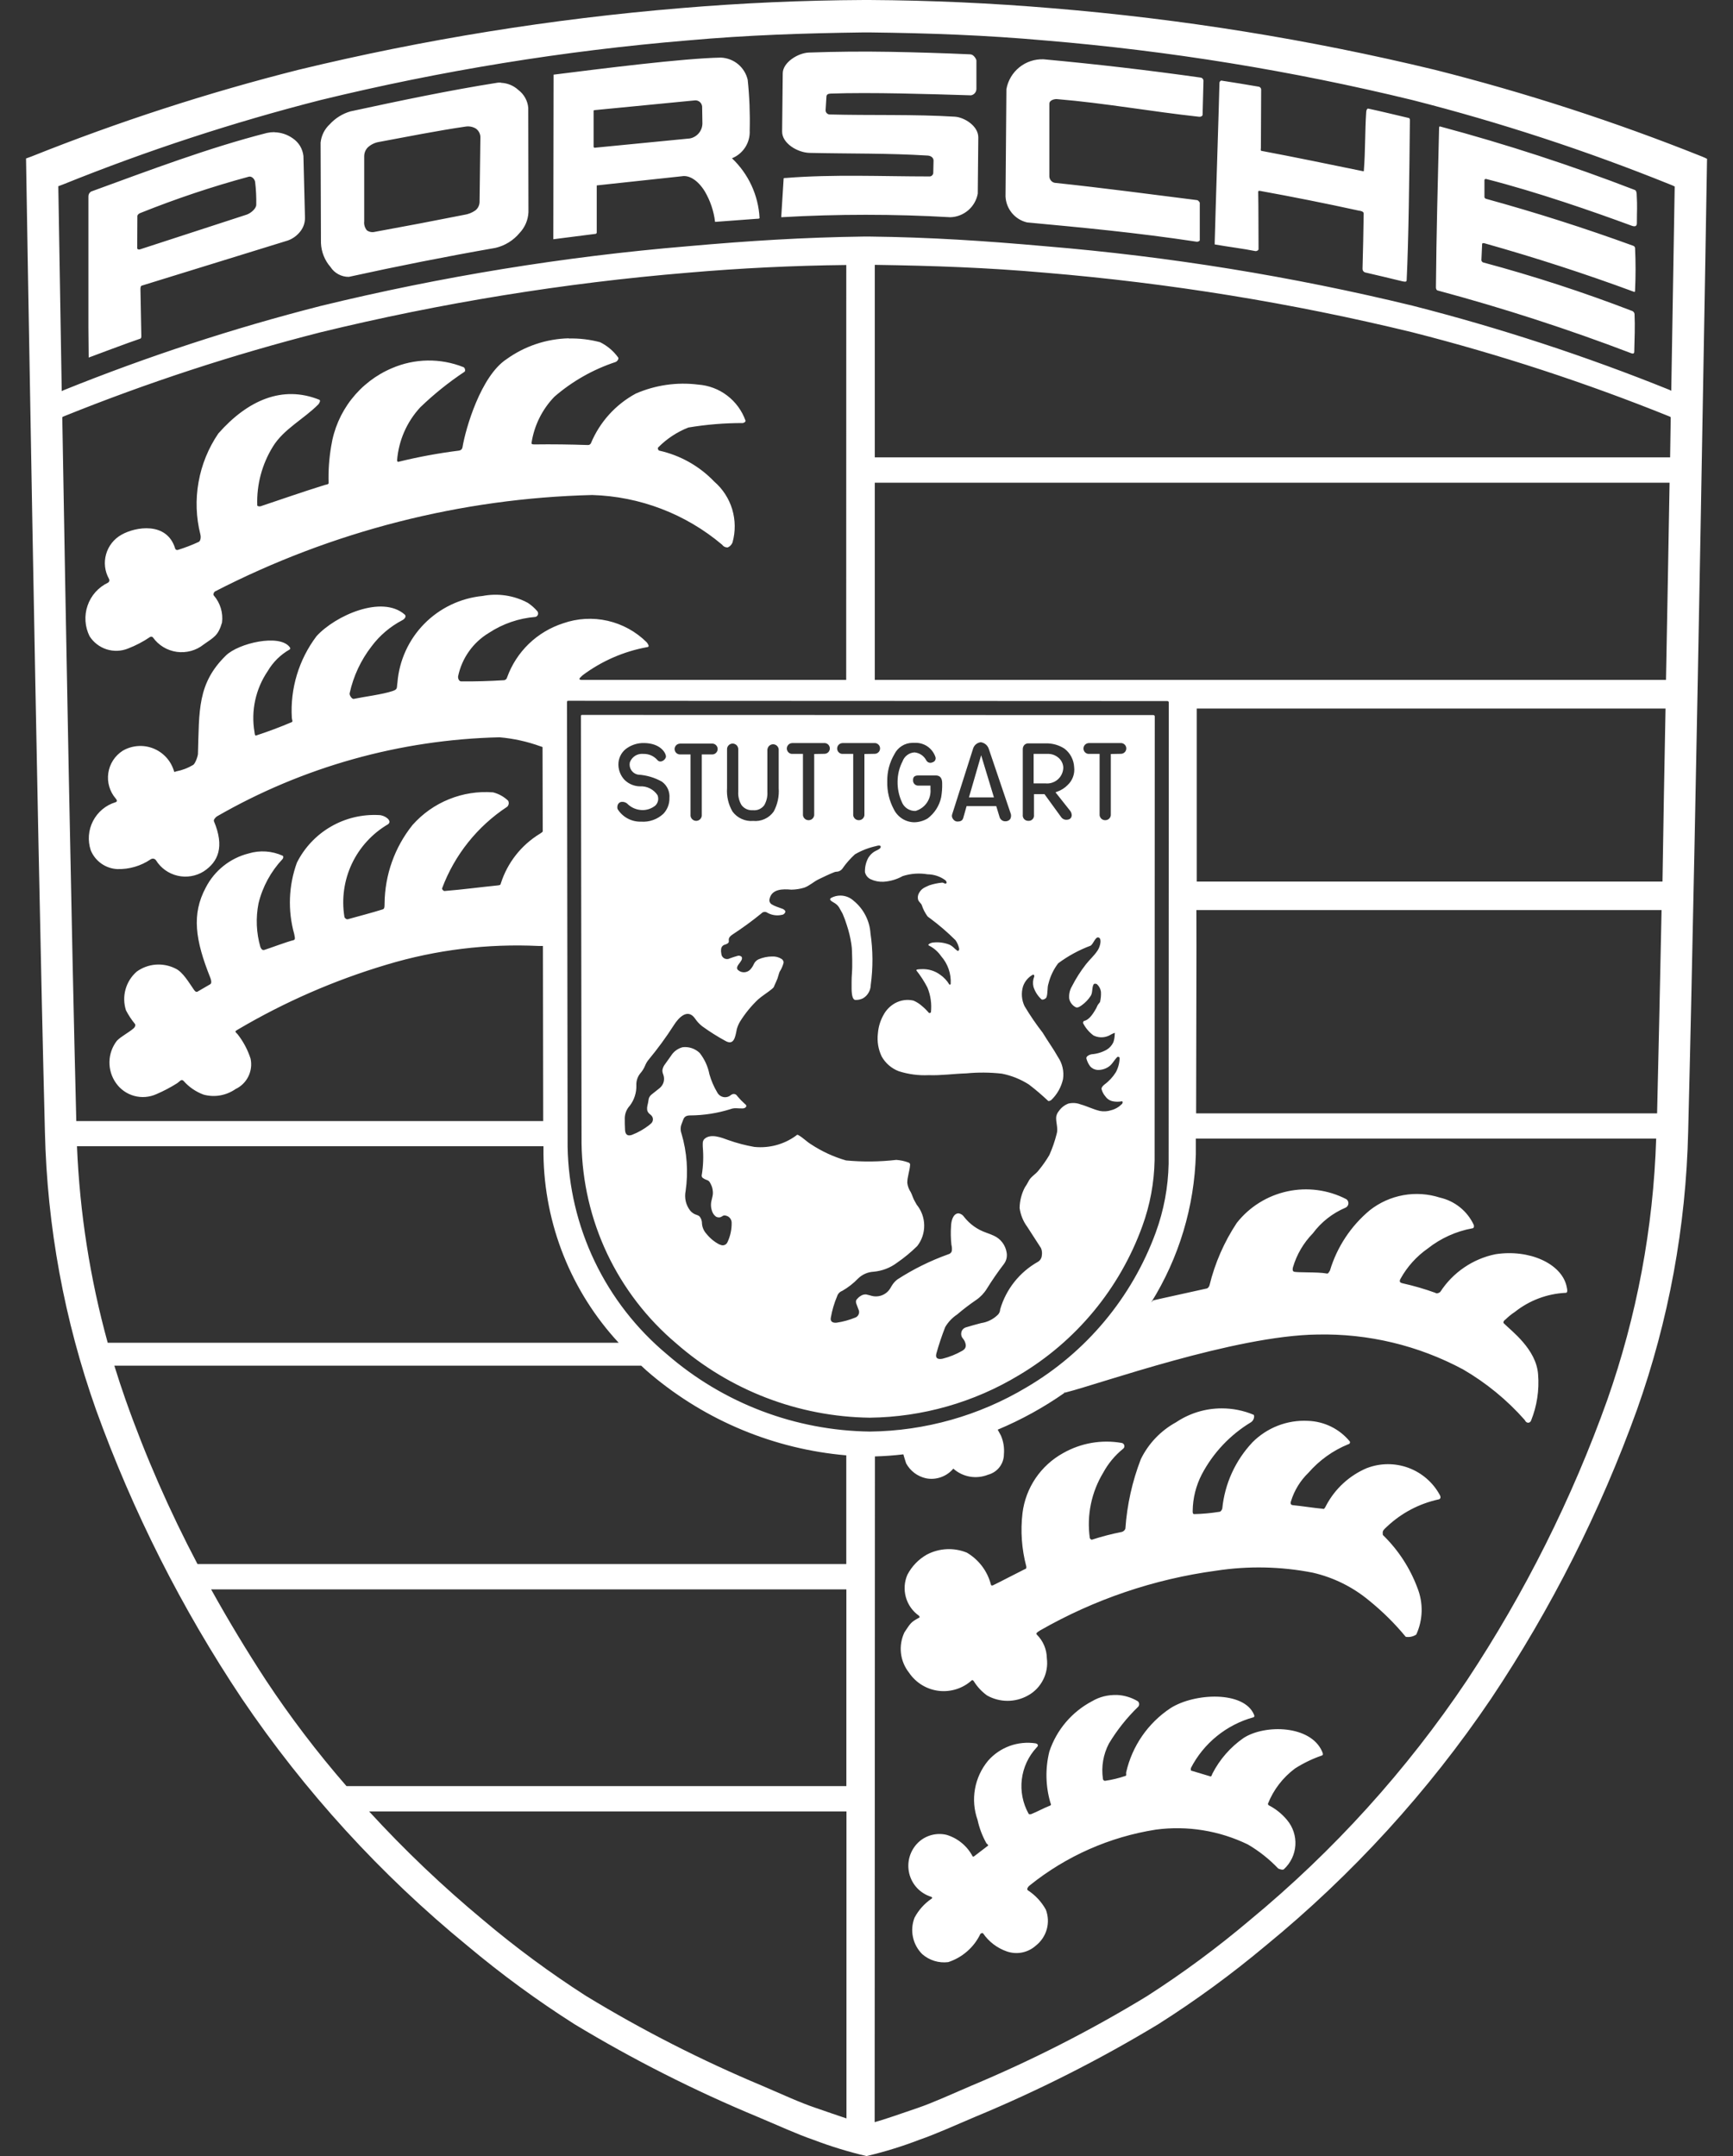 <svg width="45" height="56" viewBox="0 0 45 56" fill="none" xmlns="http://www.w3.org/2000/svg">
<rect x="0" y="0" width="45" height="56" fill="#333333" stroke="none"/>
<path d="M22.435 0C20.844 0.008 19.255 0.078 17.67 0.212C14.33 0.489 11.016 1.023 7.758 1.811C5.397 2.407 3.078 3.16 0.816 4.065L0.676 4.116C0.676 4.116 0.952 21.016 1.166 29.388C1.222 31.853 1.67 34.293 2.494 36.617C3.448 39.261 4.719 41.779 6.279 44.116C7.911 46.53 9.885 48.694 12.14 50.54C13.021 51.279 13.95 51.96 14.921 52.577C16.444 53.497 18.034 54.301 19.677 54.983C20.22 55.211 20.694 55.431 21.123 55.578C21.572 55.749 22.032 55.89 22.5 56C22.968 55.89 23.428 55.748 23.877 55.575C24.301 55.428 24.78 55.211 25.323 54.98C26.966 54.299 28.555 53.494 30.076 52.575C31.049 51.958 31.979 51.277 32.862 50.538C35.116 48.693 37.09 46.529 38.721 44.116C40.282 41.779 41.552 39.261 42.506 36.617C43.331 34.294 43.78 31.853 43.836 29.388C44.048 21.016 44.326 4.125 44.326 4.125C44.283 4.103 44.238 4.083 44.193 4.065C41.931 3.16 39.611 2.407 37.249 1.811C33.991 1.024 30.677 0.49 27.337 0.215C25.752 0.081 24.163 0.009 22.572 0L22.435 0ZM22.435 0.842H22.568C24.152 0.861 25.573 0.912 27.148 1.052C30.36 1.32 33.546 1.837 36.677 2.599C38.949 3.178 41.179 3.909 43.353 4.786C43.398 4.803 43.443 4.822 43.486 4.844L43.397 10.15C43.383 10.141 43.368 10.133 43.353 10.127C41.18 9.25 38.95 8.52 36.68 7.94C33.547 7.179 30.36 6.662 27.148 6.396C25.573 6.256 24.159 6.162 22.575 6.144H22.439C20.855 6.165 19.429 6.256 17.854 6.396C14.642 6.665 11.456 7.184 8.325 7.947C6.053 8.527 3.823 9.259 1.649 10.136C1.633 10.142 1.617 10.15 1.603 10.159L1.514 4.837L1.649 4.786C3.823 3.909 6.052 3.179 8.323 2.599C11.456 1.836 14.643 1.318 17.857 1.05C19.432 0.91 20.853 0.863 22.437 0.842H22.435ZM23.107 1.346C22.405 1.334 21.703 1.34 21.002 1.365C20.72 1.377 20.33 1.619 20.325 1.902L20.309 3.414C20.304 3.722 20.71 3.964 21.021 3.971C22.099 3.995 23.051 3.976 24.096 4.041C24.173 4.048 24.241 4.095 24.241 4.172L24.234 4.475C24.235 4.49 24.233 4.504 24.229 4.517C24.224 4.531 24.216 4.543 24.206 4.553C24.196 4.564 24.184 4.572 24.171 4.577C24.157 4.582 24.143 4.584 24.129 4.583C22.913 4.583 21.641 4.524 20.412 4.622C20.346 4.627 20.349 4.611 20.346 4.676L20.29 5.572L20.286 5.642C21.748 5.558 23.214 5.558 24.677 5.642C24.848 5.637 25.011 5.573 25.141 5.462C25.27 5.351 25.358 5.199 25.389 5.031L25.403 3.568C25.403 3.267 25.034 3.045 24.794 3.031C23.762 2.966 22.589 3.001 21.541 2.973C21.526 2.972 21.512 2.969 21.499 2.962C21.486 2.956 21.474 2.947 21.465 2.936C21.455 2.925 21.448 2.913 21.443 2.899C21.439 2.885 21.437 2.87 21.438 2.856L21.459 2.518C21.459 2.452 21.504 2.434 21.569 2.431C22.605 2.394 24.152 2.443 25.214 2.476C25.252 2.469 25.288 2.449 25.313 2.419C25.339 2.389 25.353 2.352 25.354 2.312V1.573C25.354 1.533 25.279 1.416 25.207 1.414V1.412C24.507 1.38 23.807 1.359 23.107 1.346ZM18.72 1.496C17.733 1.514 15.591 1.787 14.375 1.939L14.368 6.16V6.214L15.465 6.074C15.47 6.073 15.474 6.072 15.478 6.069C15.482 6.067 15.486 6.064 15.488 6.06C15.494 6.053 15.496 6.045 15.495 6.036V4.816L17.705 4.578C17.899 4.543 18.125 4.685 18.302 4.972C18.444 5.215 18.535 5.484 18.568 5.763L19.658 5.682C19.681 5.682 19.728 5.682 19.723 5.658C19.691 5.07 19.435 4.517 19.007 4.111C19.149 4.054 19.27 3.953 19.353 3.823C19.435 3.694 19.475 3.541 19.467 3.388C19.478 2.949 19.461 2.509 19.415 2.072C19.378 1.912 19.289 1.77 19.163 1.665C19.036 1.561 18.879 1.502 18.715 1.496H18.72ZM27.097 1.54C26.87 1.531 26.647 1.605 26.47 1.747C26.293 1.89 26.173 2.091 26.133 2.315L26.11 5.103C26.117 5.261 26.176 5.412 26.277 5.534C26.378 5.656 26.516 5.741 26.67 5.777C28.093 5.91 29.493 6.039 31.08 6.279C31.105 6.279 31.154 6.263 31.154 6.239V5.269C31.154 5.248 31.108 5.203 31.091 5.199C30.032 5.066 28.634 4.879 27.384 4.748C27.346 4.739 27.313 4.719 27.289 4.689C27.265 4.66 27.25 4.623 27.248 4.585V2.69C27.248 2.611 27.365 2.569 27.444 2.574C28.679 2.676 29.908 2.9 31.14 3.033C31.173 3.038 31.224 3.017 31.227 2.984L31.25 2.093C31.248 2.075 31.241 2.057 31.229 2.043C31.217 2.03 31.2 2.02 31.182 2.016C29.825 1.824 28.464 1.666 27.099 1.54H27.097ZM31.717 2.093C31.689 2.093 31.665 2.126 31.665 2.151C31.651 2.791 31.56 5.551 31.542 6.286V6.349C31.903 6.412 32.302 6.461 32.599 6.522C32.631 6.526 32.68 6.503 32.68 6.47C32.676 5.987 32.68 5.425 32.671 4.986C32.671 4.956 32.685 4.954 32.718 4.958C33.578 5.114 34.435 5.285 35.289 5.472C35.308 5.472 35.41 5.488 35.41 5.542C35.403 6.048 35.394 6.475 35.38 6.981C35.379 7.002 35.385 7.021 35.396 7.038C35.408 7.055 35.424 7.068 35.443 7.075C35.781 7.152 36.103 7.231 36.423 7.308C36.509 7.327 36.523 7.31 36.526 7.28C36.577 6.228 36.596 4.541 36.61 3.117C36.61 3.099 36.603 3.071 36.586 3.066C36.229 2.984 35.893 2.898 35.529 2.821C35.497 2.814 35.478 2.868 35.476 2.903C35.441 3.423 35.455 3.906 35.415 4.424C35.415 4.443 35.415 4.452 35.394 4.447C34.531 4.27 33.609 4.079 32.753 3.918C32.729 3.913 32.739 3.871 32.741 3.845L32.748 2.322C32.747 2.305 32.74 2.289 32.729 2.277C32.718 2.264 32.704 2.255 32.687 2.252C32.364 2.196 32.039 2.143 31.714 2.093H31.717ZM13.013 2.147C12.984 2.145 12.955 2.145 12.926 2.147C11.659 2.347 10.385 2.616 9.1 2.893C8.893 2.953 8.708 3.069 8.563 3.227C8.428 3.352 8.343 3.522 8.325 3.705L8.334 6.314C8.344 6.543 8.431 6.762 8.582 6.935C8.633 7.014 8.703 7.079 8.787 7.124C8.87 7.169 8.963 7.192 9.058 7.191C10.322 6.913 11.593 6.661 12.868 6.438C13.113 6.38 13.332 6.244 13.493 6.05C13.631 5.904 13.712 5.714 13.722 5.514L13.717 2.8C13.709 2.709 13.682 2.621 13.638 2.542C13.594 2.462 13.533 2.393 13.461 2.338C13.339 2.225 13.181 2.159 13.015 2.151L13.013 2.147ZM18.046 2.606C18.092 2.604 18.137 2.619 18.172 2.649C18.206 2.679 18.228 2.722 18.232 2.767L18.239 3.208C18.238 3.301 18.204 3.39 18.145 3.46C18.085 3.531 18.003 3.579 17.913 3.596L15.435 3.838L15.414 3.82V2.87L15.435 2.861L18.027 2.609C18.033 2.608 18.039 2.608 18.046 2.609V2.606ZM12.166 3.283C12.23 3.285 12.292 3.303 12.348 3.334C12.389 3.361 12.422 3.397 12.444 3.441C12.467 3.484 12.477 3.533 12.474 3.582L12.453 5.224C12.455 5.271 12.445 5.318 12.426 5.361C12.406 5.404 12.376 5.441 12.338 5.469C12.254 5.526 12.159 5.564 12.058 5.579C11.284 5.733 10.509 5.881 9.732 6.022C9.697 6.031 9.66 6.032 9.625 6.025C9.589 6.018 9.556 6.004 9.527 5.983C9.5 5.951 9.48 5.913 9.468 5.873C9.456 5.833 9.452 5.791 9.457 5.749V4.055C9.458 3.971 9.491 3.89 9.55 3.829C9.628 3.757 9.725 3.708 9.83 3.689C10.507 3.563 11.393 3.388 12.089 3.288C12.114 3.284 12.14 3.282 12.166 3.283ZM37.389 3.283L37.387 3.285C37.368 3.285 37.368 3.313 37.368 3.33C37.335 4.744 37.298 6.053 37.286 7.467C37.286 7.497 37.3 7.537 37.328 7.544C39.033 8.002 40.714 8.547 42.364 9.177C42.438 9.203 42.436 9.147 42.436 9.126C42.443 8.804 42.459 8.477 42.443 8.155C42.441 8.138 42.434 8.122 42.424 8.109C42.414 8.095 42.4 8.085 42.385 8.078C41.117 7.59 39.824 7.168 38.511 6.816C38.499 6.811 38.487 6.803 38.48 6.792C38.472 6.781 38.467 6.768 38.467 6.755L38.486 6.335C38.486 6.316 38.518 6.312 38.537 6.316C39.852 6.686 41.152 7.107 42.434 7.581C42.457 7.588 42.457 7.558 42.457 7.537C42.474 7.173 42.474 6.808 42.457 6.445C42.456 6.431 42.451 6.418 42.443 6.407C42.435 6.396 42.423 6.388 42.41 6.384C41.153 5.926 39.878 5.519 38.588 5.164C38.57 5.159 38.546 5.14 38.546 5.122V4.674C38.546 4.655 38.577 4.643 38.595 4.65C39.911 4.986 41.358 5.49 42.364 5.861C42.452 5.894 42.504 5.88 42.504 5.798C42.504 5.432 42.518 5.406 42.499 5.042C42.494 4.996 42.49 4.949 42.448 4.933C40.791 4.293 39.102 3.742 37.387 3.283H37.389ZM7.126 3.432C7.06 3.432 6.994 3.439 6.93 3.453C5.413 3.841 3.889 4.419 2.366 4.975C2.345 4.987 2.328 5.005 2.315 5.026C2.303 5.048 2.296 5.072 2.296 5.096V8.517L2.303 9.287C2.303 9.287 3.402 8.874 3.64 8.797C3.67 8.787 3.67 8.757 3.67 8.724L3.647 7.511C3.647 7.476 3.651 7.425 3.684 7.418L7.476 6.246C7.603 6.2 7.715 6.118 7.798 6.011C7.88 5.908 7.923 5.779 7.919 5.647L7.879 4.053C7.869 3.961 7.839 3.872 7.792 3.792C7.744 3.713 7.679 3.645 7.602 3.593C7.463 3.494 7.297 3.439 7.126 3.435V3.432ZM6.458 4.59C6.542 4.566 6.622 4.662 6.626 4.737C6.649 4.93 6.658 5.125 6.654 5.32C6.652 5.425 6.5 5.546 6.398 5.577L3.635 6.477C3.609 6.487 3.563 6.477 3.563 6.449L3.567 5.614C3.567 5.574 3.614 5.542 3.651 5.53C4.568 5.162 5.505 4.848 6.458 4.59ZM22.715 6.879C24.238 6.902 25.622 6.949 27.148 7.084C30.359 7.352 33.544 7.869 36.675 8.631C38.947 9.21 41.177 9.94 43.351 10.817C43.362 10.822 43.373 10.827 43.383 10.834C43.377 11.182 43.372 11.53 43.367 11.879H22.715V6.879ZM21.975 6.883L21.973 17.659H15.096C14.996 17.649 15.061 17.605 15.131 17.537C15.624 17.169 16.195 16.92 16.8 16.809C16.851 16.805 16.865 16.777 16.793 16.683C16.514 16.405 16.163 16.212 15.779 16.124C15.395 16.037 14.994 16.059 14.623 16.189C14.289 16.297 13.984 16.479 13.731 16.723C13.479 16.967 13.286 17.265 13.167 17.596C13.162 17.617 13.15 17.635 13.133 17.648C13.116 17.662 13.095 17.669 13.073 17.668C12.708 17.691 12.342 17.701 11.977 17.698C11.918 17.698 11.89 17.624 11.895 17.568C11.943 17.334 12.039 17.113 12.177 16.919C12.314 16.724 12.491 16.561 12.695 16.438C13.057 16.2 13.474 16.057 13.906 16.023C13.921 16.019 13.934 16.011 13.945 16C13.956 15.989 13.964 15.976 13.969 15.962C13.973 15.947 13.974 15.932 13.971 15.917C13.969 15.902 13.962 15.888 13.953 15.876C13.882 15.793 13.799 15.72 13.708 15.659C13.348 15.465 12.933 15.402 12.532 15.479C11.958 15.535 11.422 15.791 11.017 16.202C10.613 16.613 10.366 17.154 10.32 17.729C10.297 17.869 10.334 17.901 10.196 17.948C9.935 18.037 9.445 18.097 9.184 18.153C9.137 18.16 9.067 18.053 9.079 18.006C9.176 17.563 9.37 17.147 9.648 16.788C9.859 16.505 10.132 16.273 10.446 16.109C10.507 16.079 10.563 16.007 10.507 15.96C9.916 15.447 8.708 15.988 8.22 16.522C7.76 17.131 7.532 17.884 7.578 18.646C7.578 18.683 7.611 18.741 7.578 18.755C7.272 18.885 6.961 19.002 6.645 19.105C6.617 19.112 6.612 19.04 6.608 19.012C6.514 18.461 6.637 17.895 6.951 17.432C7.088 17.198 7.284 17.004 7.52 16.87C7.543 16.856 7.539 16.828 7.52 16.805C7.252 16.457 6.192 16.707 5.868 17.024C5.121 17.752 5.175 18.459 5.14 19.584C5.138 19.637 5.07 19.843 5.009 19.871C4.877 19.95 4.731 20.005 4.58 20.034C4.531 20.048 4.526 20.067 4.515 20.018C4.474 19.886 4.405 19.766 4.311 19.665C4.218 19.565 4.103 19.487 3.975 19.437C3.847 19.387 3.71 19.367 3.573 19.378C3.436 19.389 3.303 19.43 3.185 19.5C3.085 19.564 3 19.649 2.935 19.749C2.871 19.849 2.829 19.962 2.812 20.079C2.795 20.197 2.803 20.317 2.837 20.431C2.87 20.545 2.927 20.651 3.005 20.741C3.04 20.781 3.052 20.82 2.998 20.837C2.873 20.875 2.757 20.938 2.657 21.022C2.557 21.106 2.475 21.209 2.415 21.325C2.355 21.441 2.319 21.568 2.309 21.698C2.299 21.828 2.315 21.959 2.356 22.083C2.412 22.222 2.507 22.342 2.63 22.429C2.752 22.516 2.897 22.566 3.047 22.573C3.354 22.581 3.656 22.493 3.91 22.321C3.921 22.313 3.933 22.308 3.946 22.305C3.959 22.302 3.972 22.301 3.985 22.303C3.998 22.305 4.011 22.31 4.022 22.317C4.033 22.324 4.043 22.333 4.05 22.344C4.176 22.547 4.378 22.691 4.61 22.745C4.842 22.799 5.087 22.759 5.289 22.633C5.667 22.384 5.835 21.996 5.555 21.329C5.539 21.292 5.602 21.222 5.635 21.203C7.87 19.916 10.392 19.21 12.971 19.15C13.334 19.181 13.692 19.26 14.035 19.385C14.053 19.389 14.071 19.395 14.088 19.404L14.093 21.6C14.069 21.622 14.042 21.642 14.014 21.658C13.535 21.951 13.177 22.407 13.006 22.941C12.996 22.981 12.992 22.99 12.924 22.997C12.474 23.042 11.993 23.107 11.545 23.142C11.519 23.147 11.47 23.098 11.48 23.072C11.804 22.204 12.397 21.462 13.171 20.953C13.191 20.933 13.204 20.907 13.209 20.879C13.213 20.851 13.208 20.822 13.195 20.797C13.085 20.692 12.95 20.617 12.803 20.58C12.413 20.55 12.022 20.611 11.66 20.758C11.297 20.904 10.974 21.133 10.714 21.425C10.249 22.004 9.993 22.723 9.986 23.466C9.984 23.518 9.993 23.602 9.942 23.618C9.653 23.709 9.333 23.791 9.032 23.875C8.997 23.884 8.95 23.849 8.943 23.812C8.867 23.343 8.935 22.863 9.137 22.434C9.34 22.005 9.668 21.647 10.077 21.408C10.196 21.315 9.989 21.17 9.839 21.17C9.402 21.147 8.968 21.251 8.59 21.471C8.211 21.69 7.905 22.016 7.709 22.407C7.494 23.001 7.469 23.648 7.639 24.257C7.646 24.311 7.683 24.404 7.625 24.418C7.441 24.463 7.007 24.628 6.871 24.67C6.822 24.687 6.79 24.663 6.762 24.6C6.655 24.23 6.638 23.84 6.713 23.462C6.818 23.031 7.034 22.634 7.338 22.311C7.357 22.288 7.364 22.237 7.338 22.225C7.061 22.1 6.747 22.079 6.456 22.167C6.218 22.227 5.996 22.337 5.804 22.49C5.612 22.643 5.455 22.835 5.343 23.053C4.972 23.746 5.068 24.414 5.462 25.398C5.481 25.445 5.504 25.534 5.462 25.562L5.142 25.748C5.103 25.779 5.068 25.753 5.04 25.713C4.911 25.531 4.75 25.242 4.55 25.153C4.392 25.075 4.215 25.041 4.039 25.055C3.863 25.069 3.694 25.132 3.551 25.235C3.411 25.357 3.31 25.517 3.26 25.696C3.21 25.875 3.214 26.064 3.271 26.241C3.336 26.367 3.414 26.485 3.504 26.595C3.528 26.628 3.502 26.679 3.474 26.705C3.336 26.826 3.147 26.915 3.035 27.032C2.914 27.188 2.846 27.379 2.842 27.577C2.838 27.775 2.897 27.969 3.012 28.131C3.126 28.294 3.293 28.411 3.485 28.464C3.677 28.516 3.881 28.5 4.062 28.418C4.25 28.337 4.431 28.242 4.603 28.133C4.666 28.091 4.708 28.014 4.767 28.075C4.908 28.236 5.088 28.358 5.289 28.432C5.429 28.469 5.576 28.476 5.718 28.451C5.861 28.425 5.996 28.37 6.115 28.287C6.26 28.219 6.377 28.104 6.448 27.961C6.519 27.817 6.54 27.655 6.507 27.498C6.434 27.27 6.321 27.057 6.174 26.868C6.097 26.787 6.092 26.791 6.174 26.742C7.391 26.023 8.692 25.456 10.047 25.053C11.324 24.669 12.658 24.506 13.99 24.57H14.098L14.105 29.118H1.981C1.855 24.141 1.71 16.261 1.617 10.834C1.627 10.828 1.638 10.822 1.649 10.817C3.822 9.94 6.052 9.21 8.323 8.631C11.454 7.869 14.64 7.351 17.852 7.084C19.224 6.965 20.6 6.898 21.977 6.883H21.975ZM14.77 8.787C14.188 8.801 13.625 8.989 13.153 9.329C12.485 9.767 12.089 11.132 12.009 11.62C12.005 11.642 11.994 11.663 11.977 11.678C11.96 11.693 11.939 11.702 11.916 11.704C11.385 11.771 10.858 11.868 10.339 11.996C10.322 11.998 10.311 11.972 10.311 11.956C10.351 11.443 10.563 10.958 10.913 10.579C11.268 10.237 11.652 9.928 12.063 9.655C12.093 9.63 12.072 9.55 12.035 9.536C11.739 9.418 11.422 9.359 11.102 9.364C10.783 9.369 10.468 9.437 10.175 9.564C9.762 9.739 9.401 10.017 9.125 10.371C8.849 10.725 8.669 11.144 8.6 11.587C8.546 11.903 8.523 12.224 8.533 12.544C8.537 12.584 8.463 12.586 8.428 12.598C7.854 12.777 7.252 12.987 6.771 13.148C6.748 13.158 6.68 13.153 6.68 13.125C6.662 12.586 6.804 12.055 7.088 11.597C7.368 11.142 7.889 10.885 8.267 10.502C8.292 10.474 8.332 10.4 8.292 10.383C7.336 9.998 6.433 10.393 5.67 11.258C5.411 11.638 5.236 12.068 5.156 12.52C5.075 12.972 5.091 13.436 5.203 13.881C5.224 13.965 5.203 14.056 5.159 14.075C4.985 14.156 4.805 14.225 4.622 14.282C4.614 14.285 4.605 14.286 4.597 14.285C4.588 14.284 4.58 14.282 4.572 14.277C4.565 14.273 4.559 14.267 4.554 14.259C4.549 14.252 4.546 14.244 4.545 14.236C4.328 13.545 3.518 13.68 3.152 13.89C2.958 13.999 2.816 14.18 2.755 14.394C2.694 14.608 2.72 14.837 2.828 15.031C2.833 15.04 2.837 15.049 2.839 15.058C2.841 15.068 2.84 15.078 2.838 15.088C2.836 15.097 2.832 15.106 2.826 15.114C2.82 15.122 2.813 15.129 2.804 15.134C2.681 15.193 2.57 15.276 2.479 15.378C2.388 15.48 2.318 15.6 2.274 15.729C2.229 15.858 2.211 15.995 2.22 16.132C2.229 16.269 2.265 16.402 2.326 16.525C2.429 16.686 2.585 16.806 2.768 16.865C2.95 16.923 3.147 16.916 3.325 16.844C3.527 16.766 3.72 16.665 3.899 16.543C3.91 16.538 3.923 16.536 3.935 16.537C3.948 16.539 3.959 16.544 3.969 16.553C4.041 16.655 4.133 16.741 4.24 16.806C4.346 16.871 4.465 16.913 4.589 16.931C4.712 16.948 4.838 16.94 4.959 16.907C5.079 16.874 5.192 16.817 5.289 16.739C5.558 16.548 5.663 16.515 5.765 16.17C5.781 16.045 5.77 15.918 5.734 15.798C5.698 15.678 5.637 15.566 5.555 15.47C5.527 15.447 5.553 15.377 5.586 15.36C8.619 13.798 11.966 12.942 15.376 12.857C16.614 12.893 17.804 13.348 18.75 14.147C18.766 14.17 18.788 14.189 18.813 14.202C18.839 14.214 18.867 14.22 18.895 14.219C18.924 14.207 18.95 14.19 18.971 14.167C18.993 14.145 19.01 14.118 19.021 14.089C19.1 13.807 19.097 13.509 19.013 13.228C18.929 12.948 18.766 12.698 18.545 12.507C18.159 12.104 17.662 11.825 17.117 11.704C17.089 11.697 17.07 11.636 17.094 11.618C17.316 11.394 17.582 11.219 17.875 11.104C18.342 11.026 18.814 10.987 19.287 10.988C19.32 10.985 19.369 10.953 19.357 10.922C19.265 10.664 19.099 10.439 18.881 10.273C18.663 10.107 18.401 10.009 18.127 9.989C17.577 9.92 17.019 10.001 16.51 10.222C15.985 10.506 15.573 10.962 15.344 11.513C15.337 11.527 15.326 11.538 15.313 11.547C15.3 11.555 15.284 11.559 15.269 11.559C14.807 11.543 14.345 11.537 13.883 11.543C13.85 11.543 13.801 11.543 13.801 11.51C13.869 11.056 14.077 10.634 14.396 10.304C14.86 9.902 15.4 9.596 15.983 9.403C16.027 9.389 16.076 9.319 16.051 9.284C15.929 9.116 15.768 8.98 15.582 8.888C15.318 8.818 15.045 8.785 14.772 8.792L14.77 8.787ZM22.715 12.537H43.353C43.325 14.138 43.295 15.881 43.26 17.659H22.715V12.537ZM14.756 18.202L30.31 18.209C30.319 18.209 30.328 18.211 30.335 18.217C30.343 18.223 30.348 18.231 30.349 18.24L30.345 30.228C30.333 30.837 30.22 31.439 30.011 32.011C29.392 33.702 28.204 35.125 26.651 36.036C25.423 36.77 24.022 37.166 22.591 37.182C20.651 37.158 18.782 36.447 17.318 35.175C16.526 34.514 15.886 33.691 15.441 32.761C14.996 31.831 14.757 30.816 14.739 29.785L14.723 18.247C14.723 18.216 14.725 18.202 14.756 18.202ZM31.075 18.403H43.248C43.22 19.908 43.19 21.427 43.169 22.897H31.075V19.409V18.403ZM15.117 18.569C15.087 18.569 15.085 18.58 15.085 18.611L15.101 29.701C15.116 30.692 15.343 31.668 15.767 32.564C16.192 33.459 16.803 34.254 17.56 34.893C18.952 36.113 20.733 36.797 22.584 36.822C23.95 36.806 25.288 36.425 26.457 35.719C27.942 34.838 29.076 33.469 29.663 31.845C29.863 31.296 29.97 30.717 29.981 30.133L29.985 18.606C29.985 18.601 29.984 18.597 29.982 18.593C29.98 18.589 29.977 18.585 29.973 18.582C29.97 18.579 29.966 18.577 29.962 18.575C29.957 18.574 29.953 18.573 29.948 18.573L15.117 18.569ZM25.468 19.278C25.469 19.278 25.47 19.278 25.47 19.278C25.516 19.285 25.559 19.304 25.595 19.333C25.63 19.362 25.657 19.4 25.673 19.444L26.238 21.112C26.25 21.138 26.255 21.166 26.254 21.195C26.252 21.223 26.245 21.25 26.231 21.275C26.216 21.294 26.197 21.308 26.175 21.318C26.153 21.328 26.129 21.332 26.105 21.331C26.073 21.332 26.041 21.323 26.015 21.304C25.988 21.286 25.968 21.259 25.958 21.229L25.869 20.937H25.099L25.015 21.236C24.992 21.329 24.922 21.338 24.85 21.338C24.829 21.335 24.809 21.328 24.791 21.317C24.773 21.305 24.759 21.291 24.747 21.273C24.734 21.256 24.724 21.236 24.72 21.215C24.716 21.194 24.717 21.172 24.724 21.152L25.265 19.453C25.277 19.407 25.303 19.365 25.339 19.334C25.375 19.303 25.42 19.283 25.468 19.278ZM23.688 19.294C23.706 19.293 23.724 19.293 23.741 19.294C23.86 19.287 23.979 19.318 24.078 19.384C24.177 19.451 24.251 19.548 24.29 19.661C24.294 19.674 24.296 19.689 24.295 19.703C24.294 19.718 24.29 19.732 24.283 19.745C24.276 19.758 24.267 19.769 24.256 19.778C24.244 19.788 24.231 19.794 24.217 19.798C24.189 19.813 24.157 19.816 24.126 19.808C24.096 19.799 24.07 19.779 24.054 19.752C24.024 19.694 23.981 19.644 23.927 19.607C23.873 19.57 23.811 19.548 23.746 19.542C23.677 19.546 23.611 19.57 23.556 19.612C23.501 19.653 23.459 19.71 23.436 19.775C23.353 19.935 23.309 20.113 23.307 20.293C23.303 20.476 23.34 20.658 23.415 20.825C23.442 20.897 23.492 20.959 23.556 21.002C23.621 21.044 23.697 21.066 23.774 21.063C23.894 21.027 23.998 20.952 24.069 20.848C24.139 20.745 24.172 20.621 24.161 20.496V20.405H23.846C23.827 20.406 23.808 20.402 23.791 20.395C23.773 20.388 23.757 20.377 23.744 20.363C23.731 20.349 23.721 20.332 23.715 20.314C23.709 20.296 23.707 20.277 23.709 20.258C23.709 20.204 23.725 20.141 23.846 20.141H24.294C24.444 20.141 24.465 20.253 24.465 20.351C24.468 20.47 24.459 20.589 24.439 20.706C24.393 20.926 24.268 21.121 24.089 21.257C23.983 21.32 23.863 21.355 23.739 21.357C23.628 21.355 23.52 21.323 23.426 21.263C23.333 21.203 23.258 21.119 23.209 21.019C23.09 20.797 23.032 20.547 23.039 20.295C23.034 20.046 23.099 19.801 23.226 19.586C23.269 19.5 23.334 19.427 23.416 19.376C23.497 19.324 23.591 19.296 23.688 19.294ZM16.716 19.299C16.719 19.299 16.722 19.299 16.725 19.299C17.152 19.304 17.292 19.558 17.292 19.649C17.292 19.731 17.15 19.836 17.07 19.74C17.025 19.688 16.968 19.647 16.905 19.619C16.842 19.592 16.773 19.579 16.704 19.581C16.629 19.574 16.553 19.591 16.49 19.632C16.426 19.673 16.378 19.734 16.354 19.805C16.347 19.84 16.347 19.877 16.354 19.912C16.362 19.947 16.376 19.98 16.396 20.01C16.417 20.039 16.443 20.064 16.474 20.083C16.504 20.102 16.538 20.115 16.573 20.12C16.793 20.134 17.006 20.198 17.196 20.307H17.194C17.259 20.355 17.31 20.419 17.343 20.492C17.376 20.566 17.39 20.647 17.383 20.727C17.387 20.878 17.33 21.025 17.227 21.135C17.15 21.207 17.059 21.263 16.96 21.298C16.861 21.334 16.755 21.348 16.65 21.341C16.528 21.345 16.407 21.317 16.3 21.26C16.192 21.203 16.101 21.118 16.037 21.014C16.027 20.991 16.013 20.867 16.116 20.832C16.15 20.824 16.186 20.825 16.22 20.836C16.254 20.847 16.284 20.866 16.307 20.893C16.407 20.984 16.536 21.036 16.671 21.04C16.797 21.044 16.919 21.002 17.017 20.923C17.052 20.889 17.076 20.845 17.087 20.796C17.096 20.748 17.092 20.698 17.073 20.652C17.024 20.578 16.957 20.519 16.878 20.479C16.799 20.438 16.711 20.419 16.622 20.424C16.473 20.423 16.329 20.364 16.221 20.26C16.163 20.2 16.119 20.128 16.091 20.049C16.063 19.97 16.052 19.886 16.06 19.803C16.068 19.726 16.093 19.652 16.133 19.586C16.173 19.52 16.228 19.464 16.293 19.423C16.418 19.34 16.566 19.297 16.716 19.299ZM20.563 19.299C20.564 19.299 20.565 19.299 20.566 19.299C20.57 19.299 20.575 19.299 20.58 19.299H21.408C21.445 19.299 21.481 19.314 21.507 19.34C21.533 19.366 21.548 19.402 21.548 19.439C21.548 19.476 21.533 19.512 21.507 19.538C21.481 19.564 21.445 19.579 21.408 19.579L21.142 19.584V21.175C21.137 21.21 21.12 21.243 21.093 21.267C21.067 21.291 21.032 21.303 20.996 21.303C20.96 21.303 20.926 21.291 20.899 21.267C20.872 21.243 20.855 21.21 20.85 21.175V19.581H20.58C20.543 19.584 20.506 19.571 20.478 19.546C20.451 19.521 20.434 19.487 20.431 19.45C20.429 19.412 20.442 19.376 20.467 19.348C20.491 19.32 20.526 19.303 20.563 19.301V19.299ZM21.87 19.299C21.871 19.299 21.872 19.299 21.872 19.299C21.877 19.299 21.882 19.299 21.886 19.299H22.712C22.75 19.299 22.785 19.314 22.811 19.34C22.838 19.366 22.852 19.402 22.852 19.439C22.852 19.476 22.838 19.512 22.811 19.538C22.785 19.564 22.75 19.579 22.712 19.579L22.446 19.584V21.175C22.442 21.21 22.424 21.243 22.398 21.267C22.371 21.291 22.336 21.303 22.3 21.303C22.265 21.303 22.23 21.291 22.203 21.267C22.177 21.243 22.159 21.21 22.155 21.175V19.581H21.886C21.849 19.584 21.813 19.571 21.785 19.546C21.757 19.521 21.74 19.487 21.738 19.45C21.736 19.412 21.749 19.376 21.773 19.348C21.798 19.32 21.833 19.303 21.87 19.301V19.299ZM28.263 19.299C28.265 19.299 28.266 19.299 28.268 19.299C28.273 19.299 28.277 19.299 28.282 19.299H29.106C29.143 19.299 29.178 19.314 29.205 19.34C29.231 19.366 29.246 19.402 29.246 19.439C29.246 19.476 29.231 19.512 29.205 19.538C29.178 19.564 29.143 19.579 29.106 19.579L28.844 19.584V21.175C28.84 21.21 28.823 21.243 28.796 21.267C28.769 21.291 28.734 21.303 28.698 21.303C28.663 21.303 28.628 21.291 28.601 21.267C28.575 21.243 28.557 21.21 28.553 21.175V19.581H28.282C28.245 19.584 28.208 19.571 28.181 19.546C28.153 19.521 28.136 19.487 28.134 19.45C28.132 19.412 28.144 19.376 28.169 19.348C28.194 19.32 28.229 19.303 28.266 19.301L28.263 19.299ZM26.684 19.308C26.693 19.307 26.702 19.307 26.712 19.308H27.155C27.327 19.303 27.496 19.351 27.64 19.444C27.715 19.501 27.776 19.573 27.819 19.656C27.863 19.739 27.887 19.831 27.892 19.924C27.902 20.009 27.893 20.095 27.864 20.175C27.835 20.255 27.788 20.328 27.727 20.386C27.65 20.465 27.557 20.525 27.454 20.561L27.407 20.578L27.776 21.044C27.809 21.08 27.828 21.126 27.829 21.175C27.825 21.25 27.776 21.292 27.689 21.292C27.664 21.293 27.639 21.288 27.616 21.276C27.593 21.265 27.574 21.249 27.559 21.229L27.122 20.627H26.849V21.163C26.852 21.184 26.85 21.204 26.844 21.224C26.838 21.244 26.827 21.262 26.813 21.277C26.799 21.292 26.782 21.303 26.763 21.311C26.744 21.318 26.723 21.321 26.702 21.32C26.682 21.32 26.662 21.317 26.643 21.309C26.625 21.301 26.608 21.29 26.594 21.275C26.58 21.26 26.57 21.242 26.564 21.223C26.557 21.204 26.555 21.183 26.558 21.163V19.469C26.555 19.427 26.569 19.386 26.595 19.353C26.619 19.328 26.65 19.312 26.684 19.308ZM17.654 19.313C17.656 19.313 17.658 19.313 17.661 19.313H18.494C18.531 19.313 18.567 19.328 18.593 19.354C18.62 19.381 18.635 19.417 18.635 19.454C18.635 19.492 18.62 19.527 18.593 19.554C18.567 19.581 18.531 19.595 18.494 19.595H18.223V21.191C18.218 21.227 18.201 21.259 18.174 21.283C18.148 21.307 18.113 21.32 18.077 21.32C18.041 21.32 18.007 21.307 17.98 21.283C17.953 21.259 17.936 21.227 17.931 21.191V19.595H17.661C17.623 19.596 17.588 19.582 17.561 19.557C17.534 19.531 17.518 19.496 17.517 19.459C17.516 19.422 17.53 19.386 17.556 19.359C17.581 19.332 17.616 19.316 17.654 19.315V19.313ZM19.014 19.313C19.016 19.313 19.017 19.313 19.019 19.313C19.039 19.312 19.058 19.316 19.077 19.323C19.095 19.33 19.112 19.341 19.127 19.355C19.141 19.369 19.152 19.386 19.159 19.404C19.167 19.423 19.171 19.442 19.17 19.462V20.561C19.162 20.685 19.192 20.808 19.257 20.914C19.291 20.958 19.337 20.994 19.388 21.017C19.44 21.039 19.497 21.049 19.553 21.044C19.609 21.05 19.665 21.041 19.716 21.018C19.767 20.995 19.812 20.959 19.845 20.914C19.906 20.808 19.934 20.686 19.926 20.564V19.46H19.929C19.933 19.424 19.951 19.392 19.977 19.368C20.004 19.345 20.039 19.331 20.075 19.331C20.11 19.331 20.145 19.345 20.172 19.368C20.198 19.392 20.216 19.424 20.22 19.46V20.468C20.236 20.68 20.191 20.892 20.09 21.079C20.03 21.163 19.95 21.23 19.856 21.272C19.763 21.315 19.66 21.332 19.558 21.322C19.455 21.331 19.352 21.313 19.258 21.27C19.164 21.228 19.082 21.162 19.021 21.079C18.913 20.895 18.864 20.681 18.879 20.468V19.46C18.878 19.423 18.892 19.387 18.918 19.36C18.943 19.333 18.977 19.316 19.014 19.313ZM26.84 19.581V20.347H27.143C27.201 20.353 27.26 20.348 27.315 20.33C27.371 20.313 27.422 20.284 27.466 20.246C27.51 20.208 27.545 20.161 27.57 20.108C27.595 20.056 27.608 19.999 27.61 19.941C27.609 19.892 27.598 19.845 27.577 19.801C27.557 19.757 27.527 19.718 27.491 19.686C27.45 19.65 27.402 19.621 27.35 19.603C27.298 19.585 27.243 19.578 27.188 19.581H26.84ZM25.477 19.616L25.16 20.711H25.809L25.477 19.616ZM22.817 21.961C22.843 21.961 22.866 21.966 22.869 21.987C22.873 22.029 22.831 22.055 22.771 22.085C22.68 22.123 22.604 22.189 22.551 22.272C22.487 22.388 22.455 22.519 22.46 22.652C22.469 22.692 22.487 22.729 22.512 22.761C22.538 22.793 22.57 22.819 22.607 22.836C22.711 22.885 22.825 22.907 22.939 22.902C23.115 22.891 23.286 22.841 23.44 22.755C23.648 22.688 23.869 22.672 24.084 22.708C24.247 22.71 24.405 22.761 24.537 22.855C24.593 22.895 24.584 22.944 24.563 22.948C24.53 22.96 24.495 22.92 24.46 22.925C24.347 22.936 24.236 22.96 24.129 22.995C23.989 23.058 23.926 23.081 23.858 23.205C23.831 23.258 23.825 23.319 23.842 23.375C23.865 23.431 23.923 23.469 23.935 23.508C23.969 23.613 24.02 23.711 24.084 23.8C24.106 23.82 24.129 23.838 24.154 23.854C24.387 24.027 24.607 24.217 24.812 24.421C24.857 24.486 24.889 24.56 24.906 24.638C24.913 24.666 24.889 24.708 24.864 24.696C24.834 24.676 24.806 24.653 24.78 24.628C24.744 24.591 24.703 24.56 24.656 24.537C24.526 24.485 24.385 24.465 24.245 24.479C24.182 24.479 24.056 24.535 24.129 24.563C24.252 24.626 24.358 24.719 24.437 24.834C24.612 25.032 24.702 25.292 24.686 25.557C24.686 25.571 24.658 25.58 24.651 25.571C24.591 25.471 24.51 25.384 24.413 25.317C24.272 25.213 24.099 25.162 23.923 25.172C23.888 25.174 23.783 25.172 23.795 25.205C23.905 25.344 24.001 25.493 24.082 25.65C24.166 25.854 24.197 26.075 24.173 26.294C24.171 26.306 24.126 26.318 24.119 26.306C24.065 26.242 24.005 26.182 23.94 26.129C23.875 26.07 23.8 26.023 23.72 25.989C23.559 25.951 23.39 25.975 23.244 26.054C23.116 26.125 23.01 26.232 22.941 26.362C22.858 26.509 22.809 26.672 22.796 26.84C22.771 27.046 22.805 27.254 22.894 27.44C22.993 27.616 23.15 27.751 23.338 27.823C23.589 27.903 23.853 27.938 24.117 27.925C24.441 27.937 24.766 27.888 25.09 27.879C25.397 27.849 25.707 27.852 26.014 27.886C26.263 27.935 26.5 28.03 26.714 28.166C26.889 28.299 27.056 28.442 27.216 28.593C27.234 28.607 27.276 28.586 27.297 28.572C27.451 28.424 27.557 28.235 27.603 28.028C27.633 27.827 27.587 27.622 27.472 27.454C27.363 27.256 27.202 27.034 27.076 26.824C26.905 26.604 26.747 26.373 26.604 26.133C26.527 25.973 26.513 25.788 26.565 25.618C26.609 25.491 26.698 25.385 26.814 25.319C26.84 25.303 26.866 25.333 26.854 25.368C26.821 25.451 26.814 25.542 26.835 25.629C26.875 25.755 26.946 25.867 27.043 25.956C27.073 25.979 27.153 25.944 27.171 25.907C27.213 25.807 27.188 25.65 27.225 25.548C27.272 25.357 27.358 25.177 27.477 25.02C27.734 24.829 28.017 24.675 28.317 24.563C28.394 24.519 28.443 24.318 28.529 24.351C28.616 24.381 28.569 24.584 28.504 24.682C28.41 24.827 28.301 24.915 28.198 25.046C28.058 25.226 27.935 25.419 27.832 25.622C27.775 25.719 27.752 25.831 27.764 25.942C27.774 25.989 27.795 26.033 27.825 26.071C27.854 26.109 27.892 26.14 27.934 26.161C27.986 26.185 28.051 26.138 28.098 26.103C28.187 26.038 28.264 25.956 28.324 25.863C28.378 25.774 28.347 25.655 28.399 25.564C28.413 25.543 28.469 25.548 28.485 25.564C28.541 25.615 28.578 25.685 28.588 25.76C28.593 25.849 28.585 25.937 28.564 26.024C28.557 26.042 28.508 26.087 28.492 26.129C28.479 26.161 28.464 26.192 28.445 26.222C28.361 26.369 28.263 26.493 28.154 26.516C28.13 26.518 28.114 26.565 28.13 26.586C28.194 26.707 28.284 26.812 28.394 26.894C28.449 26.921 28.508 26.937 28.569 26.941C28.63 26.945 28.691 26.937 28.749 26.917C28.812 26.899 28.861 26.854 28.933 26.831C28.963 26.822 28.945 26.84 28.945 26.871C28.944 26.939 28.932 27.007 28.91 27.071C28.872 27.152 28.811 27.22 28.735 27.265C28.616 27.332 28.483 27.372 28.347 27.382C28.284 27.393 28.189 27.44 28.212 27.501C28.232 27.572 28.265 27.64 28.31 27.699C28.358 27.752 28.425 27.784 28.497 27.79C28.6 27.794 28.703 27.765 28.788 27.706C28.882 27.645 28.931 27.533 29.012 27.454C29.029 27.44 29.073 27.454 29.073 27.477C29.07 27.606 29.037 27.732 28.977 27.846C28.899 27.971 28.798 28.081 28.679 28.168C28.644 28.198 28.602 28.236 28.602 28.282C28.62 28.355 28.655 28.422 28.704 28.478C28.75 28.544 28.82 28.589 28.898 28.604C28.975 28.619 29.054 28.619 29.131 28.604C29.162 28.604 29.155 28.658 29.129 28.677C29.054 28.753 28.96 28.808 28.856 28.835C28.76 28.867 28.657 28.874 28.557 28.854C28.368 28.807 28.245 28.737 28.058 28.684C27.957 28.645 27.848 28.638 27.743 28.663C27.643 28.701 27.557 28.768 27.496 28.856C27.459 28.899 27.435 28.951 27.426 29.006C27.412 29.153 27.484 29.309 27.437 29.454C27.39 29.641 27.327 29.823 27.248 30C27.169 30.135 27.079 30.263 26.98 30.385C26.887 30.511 26.763 30.557 26.7 30.695C26.673 30.746 26.644 30.795 26.611 30.842C26.525 31.007 26.479 31.19 26.476 31.376C26.5 31.553 26.568 31.721 26.674 31.864L27.031 32.417C27.057 32.478 27.064 32.545 27.052 32.611C27.05 32.644 27.039 32.677 27.021 32.705C27.003 32.734 26.979 32.757 26.95 32.774C26.476 33.041 26.125 33.482 25.972 34.004L25.967 34.034V34.043C25.959 34.079 25.942 34.113 25.918 34.141C25.799 34.262 25.643 34.341 25.475 34.365C25.347 34.4 25.218 34.433 25.09 34.473C25.048 34.484 25.012 34.509 24.987 34.545C24.965 34.58 24.956 34.621 24.959 34.662C24.963 34.703 24.98 34.741 25.008 34.771C25.047 34.819 25.071 34.876 25.078 34.937C25.08 34.972 25.07 35.007 25.048 35.035C25.029 35.056 25.007 35.073 24.983 35.086C24.825 35.176 24.655 35.245 24.479 35.289C24.362 35.315 24.278 35.285 24.315 35.152C24.38 34.92 24.456 34.692 24.544 34.468C24.621 34.337 24.727 34.225 24.854 34.141C25.012 34.006 25.177 33.88 25.349 33.763C25.461 33.686 25.556 33.586 25.627 33.469C25.764 33.248 25.912 33.034 26.07 32.828C26.102 32.785 26.124 32.736 26.136 32.684C26.147 32.633 26.148 32.579 26.138 32.527C26.122 32.433 26.084 32.344 26.026 32.269C25.969 32.194 25.893 32.134 25.806 32.095C25.741 32.066 25.675 32.039 25.608 32.016C25.381 31.938 25.182 31.796 25.034 31.607C25.018 31.582 24.997 31.561 24.972 31.545C24.947 31.529 24.919 31.518 24.889 31.514C24.742 31.519 24.7 31.724 24.696 31.836C24.684 32.001 24.687 32.166 24.705 32.331C24.719 32.386 24.723 32.443 24.714 32.499C24.707 32.518 24.695 32.536 24.679 32.55C24.663 32.563 24.644 32.573 24.623 32.578C24.16 32.744 23.718 32.962 23.305 33.229C23.246 33.273 23.196 33.329 23.158 33.392L23.118 33.46C23.067 33.546 22.986 33.612 22.892 33.646C22.797 33.68 22.693 33.68 22.598 33.647C22.564 33.637 22.53 33.628 22.495 33.621C22.442 33.616 22.389 33.63 22.346 33.661C22.31 33.683 22.277 33.712 22.25 33.745C22.24 33.758 22.232 33.773 22.227 33.789V33.803C22.227 33.809 22.227 33.816 22.227 33.822C22.228 33.835 22.232 33.849 22.236 33.861L22.288 34.001C22.299 34.021 22.306 34.044 22.308 34.067C22.309 34.09 22.306 34.113 22.297 34.135C22.289 34.156 22.276 34.175 22.259 34.191C22.241 34.207 22.221 34.219 22.199 34.225C22.047 34.287 21.888 34.33 21.725 34.354C21.632 34.365 21.55 34.33 21.574 34.221C21.607 34.031 21.662 33.845 21.737 33.668C21.747 33.636 21.764 33.606 21.787 33.582C21.81 33.558 21.839 33.539 21.87 33.528C22.024 33.44 22.165 33.329 22.288 33.201C22.395 33.099 22.535 33.039 22.682 33.031C22.904 33.011 23.115 32.931 23.293 32.797C23.48 32.668 23.656 32.523 23.818 32.363C23.938 32.209 24.001 32.019 23.998 31.824C23.996 31.629 23.927 31.441 23.804 31.29L23.758 31.208C23.713 31.138 23.688 31.038 23.65 30.966C23.601 30.893 23.57 30.81 23.559 30.723C23.559 30.564 23.622 30.413 23.632 30.254C23.633 30.241 23.63 30.229 23.623 30.218C23.616 30.208 23.606 30.2 23.594 30.196C23.492 30.157 23.384 30.134 23.275 30.126C22.841 30.176 22.403 30.181 21.968 30.14C21.645 30.047 21.338 29.905 21.058 29.72C20.934 29.643 20.86 29.556 20.734 29.484C20.701 29.465 20.699 29.472 20.668 29.498C20.359 29.723 19.978 29.826 19.597 29.79H19.593C19.359 29.75 19.13 29.689 18.907 29.61C18.736 29.547 18.463 29.437 18.3 29.575C18.232 29.633 18.249 29.715 18.249 29.792C18.27 30.029 18.262 30.268 18.225 30.504C18.221 30.516 18.219 30.529 18.221 30.542C18.222 30.555 18.226 30.567 18.232 30.578C18.236 30.583 18.241 30.588 18.246 30.592C18.272 30.612 18.3 30.628 18.33 30.639L18.354 30.648C18.419 30.672 18.431 30.702 18.47 30.784C18.491 30.829 18.503 30.878 18.508 30.928C18.515 30.977 18.512 31.026 18.501 31.073C18.495 31.104 18.488 31.134 18.48 31.164C18.45 31.268 18.457 31.379 18.498 31.479C18.518 31.529 18.552 31.572 18.596 31.603C18.604 31.606 18.612 31.61 18.62 31.612C18.627 31.615 18.635 31.617 18.643 31.619C18.651 31.62 18.659 31.62 18.666 31.619H18.69C18.706 31.615 18.722 31.609 18.736 31.6L18.746 31.596C18.768 31.576 18.797 31.566 18.827 31.568C18.835 31.569 18.843 31.572 18.851 31.575C18.891 31.583 18.927 31.605 18.953 31.636C18.98 31.667 18.995 31.706 18.998 31.747C19.003 31.925 18.966 32.102 18.89 32.263C18.883 32.279 18.873 32.294 18.86 32.307C18.847 32.319 18.832 32.329 18.815 32.336C18.798 32.342 18.781 32.345 18.763 32.345C18.745 32.344 18.727 32.34 18.711 32.333L18.669 32.317C18.542 32.249 18.431 32.156 18.342 32.044C18.276 31.971 18.236 31.88 18.228 31.782C18.23 31.713 18.207 31.644 18.162 31.591C18.14 31.574 18.115 31.561 18.088 31.554C18.024 31.535 17.967 31.497 17.924 31.446C17.868 31.375 17.828 31.292 17.807 31.204C17.787 31.116 17.785 31.024 17.803 30.935C17.875 30.436 17.839 29.926 17.696 29.442C17.666 29.36 17.667 29.27 17.7 29.19L17.738 29.09C17.742 29.077 17.748 29.064 17.754 29.052C17.764 29.033 17.777 29.017 17.794 29.004C17.811 28.991 17.831 28.982 17.852 28.978C17.874 28.973 17.897 28.971 17.92 28.971C18.276 28.969 18.63 28.914 18.97 28.807C19.016 28.79 19.065 28.782 19.114 28.784C19.171 28.788 19.228 28.789 19.285 28.789C19.355 28.789 19.425 28.726 19.341 28.672C19.271 28.609 19.205 28.541 19.145 28.469C19.133 28.448 19.115 28.432 19.093 28.422C19.071 28.413 19.046 28.412 19.023 28.418C19.015 28.421 19.008 28.425 19 28.429L18.979 28.441C18.953 28.464 18.922 28.481 18.888 28.49C18.855 28.499 18.819 28.5 18.785 28.494C18.751 28.487 18.719 28.473 18.691 28.452C18.663 28.431 18.64 28.404 18.624 28.373C18.536 28.226 18.468 28.067 18.421 27.902C18.382 27.699 18.295 27.509 18.167 27.347C18.108 27.291 18.038 27.249 17.962 27.224C17.885 27.198 17.804 27.19 17.724 27.2C17.597 27.233 17.488 27.316 17.42 27.428L17.273 27.634C17.236 27.679 17.211 27.733 17.201 27.79C17.2 27.802 17.2 27.815 17.201 27.827C17.204 27.853 17.21 27.878 17.22 27.902C17.245 27.964 17.25 28.032 17.234 28.097C17.217 28.162 17.18 28.219 17.129 28.261L16.909 28.436C16.889 28.454 16.872 28.475 16.86 28.499C16.848 28.523 16.841 28.549 16.839 28.576C16.833 28.623 16.823 28.67 16.811 28.716C16.803 28.751 16.8 28.786 16.804 28.821C16.805 28.831 16.807 28.84 16.809 28.849C16.823 28.887 16.848 28.92 16.881 28.943C16.892 28.951 16.902 28.961 16.912 28.971C16.923 28.983 16.932 28.996 16.94 29.01C16.953 29.037 16.957 29.067 16.952 29.097C16.947 29.126 16.933 29.153 16.912 29.174C16.894 29.191 16.875 29.208 16.856 29.223C16.721 29.328 16.572 29.413 16.412 29.475C16.393 29.482 16.372 29.487 16.352 29.489C16.263 29.496 16.235 29.428 16.23 29.349C16.223 29.246 16.223 29.141 16.223 29.036C16.227 28.917 16.274 28.803 16.356 28.716C16.47 28.565 16.529 28.38 16.524 28.191C16.518 28.082 16.552 27.975 16.618 27.888C16.674 27.826 16.719 27.755 16.751 27.678C16.773 27.622 16.804 27.57 16.842 27.524C17.078 27.239 17.297 26.94 17.497 26.628C17.623 26.427 17.859 26.18 18.05 26.458C18.1 26.532 18.162 26.599 18.232 26.654C18.425 26.794 18.627 26.922 18.837 27.036C19.056 27.16 19.091 26.938 19.128 26.754V26.747C19.147 26.671 19.177 26.599 19.217 26.532C19.349 26.321 19.507 26.127 19.688 25.956C19.789 25.867 19.933 25.779 20.038 25.692C20.08 25.655 20.092 25.65 20.108 25.599C20.129 25.548 20.164 25.482 20.188 25.417C20.211 25.354 20.223 25.289 20.244 25.24C20.29 25.169 20.324 25.092 20.346 25.011V25.004C20.347 25 20.347 24.996 20.346 24.992V24.976L20.339 24.96C20.329 24.936 20.312 24.916 20.29 24.904C20.219 24.86 20.136 24.839 20.052 24.843H20.045C19.927 24.844 19.809 24.869 19.7 24.915C19.644 24.94 19.599 24.985 19.574 25.041C19.55 25.096 19.517 25.145 19.476 25.188C19.436 25.227 19.383 25.25 19.327 25.253C19.271 25.256 19.216 25.238 19.173 25.202C19.117 25.165 19.14 25.102 19.173 25.055C19.203 25.018 19.23 24.98 19.254 24.939C19.264 24.921 19.268 24.901 19.266 24.88V24.871L19.261 24.859C19.258 24.854 19.254 24.849 19.25 24.845C19.235 24.834 19.218 24.826 19.199 24.823C19.181 24.82 19.162 24.822 19.145 24.829C19.079 24.847 19.015 24.868 18.951 24.892C18.93 24.904 18.906 24.91 18.882 24.91C18.858 24.911 18.834 24.905 18.813 24.895C18.791 24.884 18.773 24.868 18.758 24.848C18.744 24.829 18.735 24.806 18.732 24.782C18.723 24.74 18.72 24.697 18.725 24.654C18.726 24.627 18.736 24.602 18.753 24.581C18.769 24.56 18.792 24.545 18.818 24.537C18.865 24.523 18.935 24.498 18.925 24.439C18.923 24.422 18.923 24.404 18.925 24.386C18.93 24.365 18.939 24.346 18.953 24.33C18.974 24.307 18.997 24.287 19.023 24.271C19.281 24.102 19.531 23.92 19.77 23.725C19.788 23.704 19.813 23.691 19.84 23.686C19.868 23.682 19.896 23.688 19.919 23.702L19.943 23.716C20.051 23.772 20.176 23.789 20.295 23.763C20.316 23.762 20.336 23.755 20.353 23.742C20.37 23.73 20.383 23.712 20.391 23.693C20.391 23.689 20.391 23.685 20.391 23.681V23.669L20.386 23.655L20.379 23.646C20.357 23.622 20.329 23.605 20.297 23.597L20.162 23.548C20.12 23.533 20.079 23.513 20.041 23.49C20.017 23.476 19.999 23.456 19.988 23.431C19.978 23.406 19.976 23.378 19.982 23.352C20.036 23.088 20.325 23.086 20.545 23.107H20.554C20.665 23.105 20.775 23.088 20.881 23.056C21.021 23.007 21.128 22.899 21.261 22.836C21.394 22.773 21.534 22.703 21.672 22.65C21.714 22.636 21.749 22.645 21.786 22.629C21.817 22.616 21.846 22.596 21.868 22.57C21.963 22.431 22.075 22.304 22.199 22.19C22.37 22.09 22.556 22.018 22.75 21.975C22.772 21.967 22.796 21.963 22.82 21.961H22.817ZM21.826 23.261C21.74 23.26 21.656 23.281 21.581 23.322C21.56 23.333 21.546 23.359 21.562 23.378C21.604 23.427 21.676 23.448 21.725 23.494C21.759 23.525 21.787 23.561 21.807 23.602C21.828 23.646 21.863 23.695 21.884 23.742C21.924 23.835 21.959 23.931 21.989 24.029C22.042 24.188 22.081 24.351 22.106 24.516C22.129 24.649 22.122 24.789 22.129 24.925V25.114C22.127 25.167 22.127 25.223 22.122 25.277C22.116 25.353 22.113 25.429 22.113 25.506V25.692C22.117 25.856 22.143 25.972 22.215 25.972C22.283 25.974 22.351 25.958 22.411 25.928C22.471 25.892 22.521 25.842 22.555 25.781C22.59 25.721 22.609 25.652 22.61 25.583C22.671 25.137 22.669 24.684 22.603 24.239C22.592 24.075 22.547 23.916 22.471 23.771C22.396 23.625 22.291 23.497 22.164 23.394C22.072 23.31 21.953 23.263 21.828 23.261H21.826ZM31.066 23.637H43.145C43.106 25.562 43.066 27.37 43.029 28.917H31.059L31.068 24.572L31.066 23.637ZM31.052 29.573H43.005C42.932 31.889 42.503 34.179 41.734 36.365C40.818 38.928 39.595 41.37 38.094 43.64C36.527 45.978 34.629 48.076 32.459 49.868C31.611 50.586 30.717 51.247 29.782 51.847C28.319 52.738 26.79 53.517 25.209 54.178C24.686 54.402 24.234 54.612 23.818 54.754C23.368 54.906 22.983 55.046 22.712 55.118V54.85L22.719 37.828C22.966 37.821 23.212 37.803 23.457 37.774C23.468 37.809 23.494 37.907 23.529 38.008C23.582 38.105 23.655 38.19 23.743 38.257C23.831 38.323 23.932 38.37 24.04 38.395C24.171 38.422 24.306 38.412 24.431 38.368C24.557 38.324 24.669 38.247 24.754 38.145C24.875 38.253 25.024 38.325 25.184 38.353C25.344 38.38 25.509 38.363 25.659 38.302C25.776 38.271 25.88 38.202 25.954 38.106C26.027 38.011 26.068 37.893 26.068 37.772C26.083 37.606 26.056 37.44 25.991 37.287L25.907 37.133C26.518 36.877 27.1 36.557 27.643 36.176L27.689 36.162C28.56 35.943 32.057 34.69 34.202 34.662C35.525 34.632 36.833 34.945 37.998 35.572C38.594 35.92 39.132 36.361 39.589 36.878C39.603 36.899 39.62 36.944 39.676 36.953C39.693 36.953 39.709 36.949 39.723 36.94C39.737 36.93 39.748 36.917 39.755 36.902C39.909 36.52 39.972 36.108 39.939 35.698C39.893 35.04 39.239 34.564 39.046 34.368C39.039 34.361 39.022 34.319 39.092 34.272C39.167 34.198 39.249 34.131 39.337 34.074C39.712 33.776 40.171 33.603 40.649 33.579C40.719 33.586 40.695 33.486 40.677 33.402C40.541 32.818 39.708 32.44 38.833 32.576C38.542 32.635 38.266 32.752 38.021 32.919C37.775 33.086 37.565 33.3 37.403 33.549C37.387 33.574 37.305 33.612 37.272 33.579C36.991 33.477 36.703 33.394 36.411 33.329C36.306 33.306 36.362 33.227 36.367 33.213C36.54 32.9 36.783 32.631 37.076 32.426C37.412 32.161 37.808 31.981 38.229 31.904C38.28 31.904 38.28 31.834 38.266 31.81C38.184 31.634 38.062 31.479 37.91 31.357C37.758 31.235 37.581 31.149 37.391 31.106C37.084 31.007 36.758 30.985 36.441 31.042C36.123 31.099 35.825 31.233 35.571 31.432C35.078 31.842 34.717 32.389 34.533 33.003C34.5 33.049 34.491 33.087 34.449 33.077C34.218 33.031 33.644 33.061 33.593 33.026C33.558 33.01 33.565 32.956 33.572 32.921C33.669 32.587 33.847 32.283 34.09 32.034C34.308 31.74 34.602 31.51 34.939 31.367C34.959 31.358 34.977 31.343 34.99 31.325C35.003 31.307 35.011 31.286 35.013 31.264C35.015 31.242 35.012 31.22 35.003 31.199C34.994 31.179 34.98 31.161 34.962 31.148C34.49 30.903 33.948 30.831 33.429 30.943C32.909 31.055 32.445 31.344 32.116 31.761C31.787 32.257 31.547 32.807 31.406 33.385C31.402 33.406 31.367 33.469 31.322 33.469L30.137 33.731L29.943 33.775L29.892 33.829C30.614 32.671 31.014 31.342 31.052 29.979V29.573ZM2.002 29.771H14.112V29.981C14.134 31.798 14.83 33.543 16.065 34.876H2.797C2.338 33.21 2.07 31.498 1.999 29.771H2.002ZM2.97 35.471H16.65C16.735 35.552 16.822 35.63 16.912 35.705C18.344 36.907 20.112 37.639 21.975 37.8V40.623H5.128C4.404 39.249 3.78 37.825 3.262 36.36C3.159 36.067 3.062 35.771 2.97 35.474V35.471ZM27.666 36.148L27.643 36.176H27.638L27.633 36.171C27.645 36.164 27.657 36.156 27.668 36.148H27.666ZM31.721 36.58C31.3 36.58 30.888 36.706 30.538 36.941C30.142 37.158 29.822 37.492 29.624 37.898C29.4 38.477 29.265 39.087 29.222 39.706C29.214 39.725 29.202 39.743 29.187 39.757C29.172 39.771 29.153 39.781 29.134 39.788C28.869 39.84 28.608 39.908 28.352 39.991C28.339 39.99 28.327 39.985 28.318 39.976C28.308 39.968 28.301 39.957 28.298 39.944C28.216 39.355 28.34 38.756 28.648 38.248C28.776 38.012 28.949 37.804 29.157 37.634C29.172 37.625 29.184 37.61 29.191 37.593C29.197 37.577 29.198 37.558 29.194 37.541C29.19 37.523 29.18 37.508 29.166 37.496C29.152 37.484 29.135 37.477 29.117 37.476C28.598 37.387 28.064 37.481 27.605 37.742C27.319 37.9 27.075 38.123 26.891 38.393C26.708 38.664 26.591 38.974 26.551 39.298C26.496 39.762 26.529 40.232 26.649 40.684C26.649 40.698 26.663 40.747 26.611 40.756C26.434 40.843 25.953 41.095 25.783 41.176C25.771 41.181 25.739 41.188 25.732 41.162C25.688 40.989 25.61 40.825 25.503 40.682C25.395 40.539 25.261 40.418 25.106 40.327C24.94 40.259 24.76 40.228 24.58 40.237C24.4 40.246 24.225 40.294 24.066 40.378C23.851 40.5 23.676 40.682 23.562 40.901C23.482 41.085 23.468 41.291 23.522 41.484C23.576 41.678 23.694 41.846 23.858 41.963C23.872 41.977 23.898 42.009 23.858 42.021C23.648 42.135 23.643 42.161 23.485 42.397C23.405 42.566 23.374 42.753 23.395 42.939C23.416 43.125 23.49 43.3 23.606 43.447C23.693 43.576 23.808 43.685 23.941 43.766C24.074 43.847 24.224 43.899 24.379 43.917C24.534 43.935 24.691 43.919 24.84 43.871C24.988 43.823 25.124 43.744 25.239 43.638C25.249 43.631 25.281 43.65 25.298 43.685C25.385 43.822 25.499 43.942 25.631 44.037C25.793 44.128 25.976 44.176 26.162 44.176C26.348 44.176 26.531 44.128 26.693 44.037C26.863 43.944 27 43.801 27.087 43.628C27.175 43.456 27.208 43.261 27.183 43.069C27.18 42.839 27.087 42.62 26.924 42.457C26.894 42.42 26.924 42.401 27.003 42.35C28.413 41.542 29.966 41.014 31.577 40.796C32.41 40.668 33.26 40.685 34.087 40.847C34.627 40.971 35.13 41.22 35.555 41.575C35.901 41.855 36.219 42.17 36.502 42.513C36.597 42.529 36.695 42.508 36.775 42.455C36.862 42.267 36.909 42.062 36.915 41.855C36.92 41.648 36.884 41.442 36.808 41.249C36.615 40.729 36.309 40.259 35.912 39.872C35.905 39.867 35.905 39.842 35.905 39.825C35.896 39.755 35.94 39.72 36.026 39.641C36.394 39.297 36.847 39.058 37.338 38.948C37.401 38.943 37.426 38.897 37.384 38.824C37.207 38.501 36.918 38.252 36.572 38.124C36.225 37.996 35.844 37.998 35.499 38.129H35.497C35.042 38.321 34.668 38.664 34.437 39.1C34.423 39.125 34.386 39.216 34.351 39.188C34.141 39.17 33.786 39.114 33.579 39.095C33.483 39.09 33.52 39.004 33.523 38.99C33.609 38.71 33.765 38.456 33.975 38.253C34.258 37.928 34.613 37.673 35.011 37.511C35.019 37.51 35.027 37.507 35.034 37.502C35.04 37.498 35.046 37.492 35.049 37.484C35.053 37.477 35.055 37.469 35.055 37.461C35.055 37.453 35.053 37.445 35.049 37.438C34.916 37.277 34.751 37.146 34.564 37.054C34.377 36.962 34.172 36.911 33.964 36.904C33.698 36.89 33.433 36.932 33.185 37.028C32.937 37.124 32.711 37.271 32.524 37.459C32.078 37.932 31.801 38.539 31.738 39.186C31.717 39.24 31.691 39.268 31.651 39.268C31.437 39.302 31.22 39.322 31.003 39.326C30.968 39.317 30.97 39.279 30.97 39.242C30.974 38.912 31.055 38.588 31.206 38.295C31.502 37.733 31.945 37.264 32.489 36.937C32.573 36.878 32.578 36.759 32.55 36.745C32.287 36.635 32.006 36.579 31.721 36.58ZM5.483 41.281H21.977V46.391H8.997C8.239 45.52 7.539 44.599 6.902 43.636C6.4 42.867 5.926 42.081 5.481 41.279L5.483 41.281ZM28.994 44.025C28.77 44.017 28.549 44.072 28.357 44.186C27.832 44.462 27.435 44.931 27.248 45.493C27.139 45.932 27.149 46.392 27.276 46.825C27.283 46.842 27.304 46.881 27.272 46.895C27.09 46.965 26.954 47.047 26.775 47.119C26.765 47.119 26.719 47.131 26.709 47.108C26.558 46.836 26.496 46.524 26.533 46.216C26.57 45.907 26.704 45.618 26.915 45.39C26.954 45.355 26.978 45.309 26.896 45.281C26.668 45.246 26.435 45.269 26.219 45.347C26.002 45.426 25.809 45.558 25.657 45.731C25.482 45.942 25.365 46.194 25.317 46.464C25.269 46.733 25.292 47.011 25.384 47.269C25.43 47.482 25.508 47.688 25.615 47.878C25.622 47.889 25.685 47.927 25.648 47.943L25.298 48.211C25.291 48.218 25.265 48.23 25.253 48.211C25.183 48.078 25.087 47.961 24.971 47.866C24.855 47.77 24.721 47.699 24.577 47.656C24.446 47.625 24.31 47.628 24.18 47.664C24.051 47.7 23.933 47.767 23.837 47.861C23.733 47.964 23.658 48.091 23.618 48.231C23.578 48.371 23.576 48.519 23.61 48.661C23.645 48.803 23.715 48.933 23.815 49.039C23.915 49.145 24.041 49.223 24.18 49.266C24.196 49.273 24.22 49.294 24.192 49.313C24.006 49.439 23.853 49.609 23.748 49.807C23.685 49.967 23.67 50.142 23.706 50.311C23.741 50.479 23.825 50.633 23.947 50.755C24.038 50.835 24.146 50.895 24.263 50.931C24.379 50.967 24.502 50.977 24.623 50.962C24.804 50.903 24.971 50.808 25.114 50.682C25.258 50.557 25.374 50.404 25.456 50.232C25.461 50.225 25.505 50.192 25.529 50.218C25.679 50.435 25.895 50.599 26.145 50.685C26.272 50.729 26.41 50.739 26.542 50.712C26.675 50.685 26.798 50.623 26.898 50.533C27.035 50.425 27.134 50.277 27.181 50.109C27.228 49.941 27.219 49.763 27.157 49.6C27.045 49.396 26.884 49.223 26.688 49.096C26.658 49.072 26.681 49.014 26.742 48.967C27.687 48.207 28.815 47.709 30.013 47.521C30.831 47.412 31.663 47.547 32.405 47.908C32.695 48.078 32.959 48.288 33.191 48.531C33.222 48.547 33.308 48.578 33.338 48.55C33.514 48.388 33.621 48.165 33.636 47.927C33.651 47.688 33.574 47.454 33.42 47.271C33.288 47.111 33.124 46.98 32.939 46.886C32.932 46.876 32.926 46.864 32.923 46.851C33.067 46.486 33.311 46.169 33.625 45.934C33.841 45.796 34.072 45.684 34.314 45.6C34.365 45.586 34.356 45.554 34.33 45.491C34.031 44.807 32.848 44.781 32.291 45.141C31.95 45.378 31.673 45.695 31.483 46.065C31.472 46.088 31.455 46.158 31.425 46.137L30.928 45.988C30.919 45.988 30.919 45.932 30.923 45.922C31.088 45.602 31.317 45.32 31.597 45.093C31.877 44.866 32.2 44.699 32.547 44.604C32.582 44.59 32.571 44.557 32.564 44.539C32.307 43.913 31.021 43.967 30.394 44.366C29.81 44.753 29.398 45.349 29.243 46.032C29.236 46.079 29.257 46.118 29.227 46.125C29.053 46.185 28.873 46.228 28.69 46.254C28.677 46.252 28.664 46.246 28.654 46.237C28.645 46.227 28.64 46.214 28.639 46.2C28.593 45.886 28.648 45.566 28.795 45.285C29.005 44.936 29.259 44.616 29.551 44.333C29.561 44.324 29.569 44.312 29.573 44.299C29.578 44.286 29.581 44.272 29.58 44.258C29.579 44.245 29.576 44.231 29.57 44.219C29.564 44.206 29.555 44.195 29.544 44.186C29.377 44.087 29.188 44.03 28.994 44.023V44.025ZM21.98 47.049V55.022C21.751 54.948 21.48 54.85 21.182 54.749C20.766 54.609 20.311 54.397 19.789 54.173C18.208 53.511 16.679 52.731 15.215 51.84C14.281 51.24 13.387 50.58 12.539 49.863C11.492 48.993 10.505 48.053 9.585 47.049H21.975H21.98Z" fill="white"/>
</svg>
